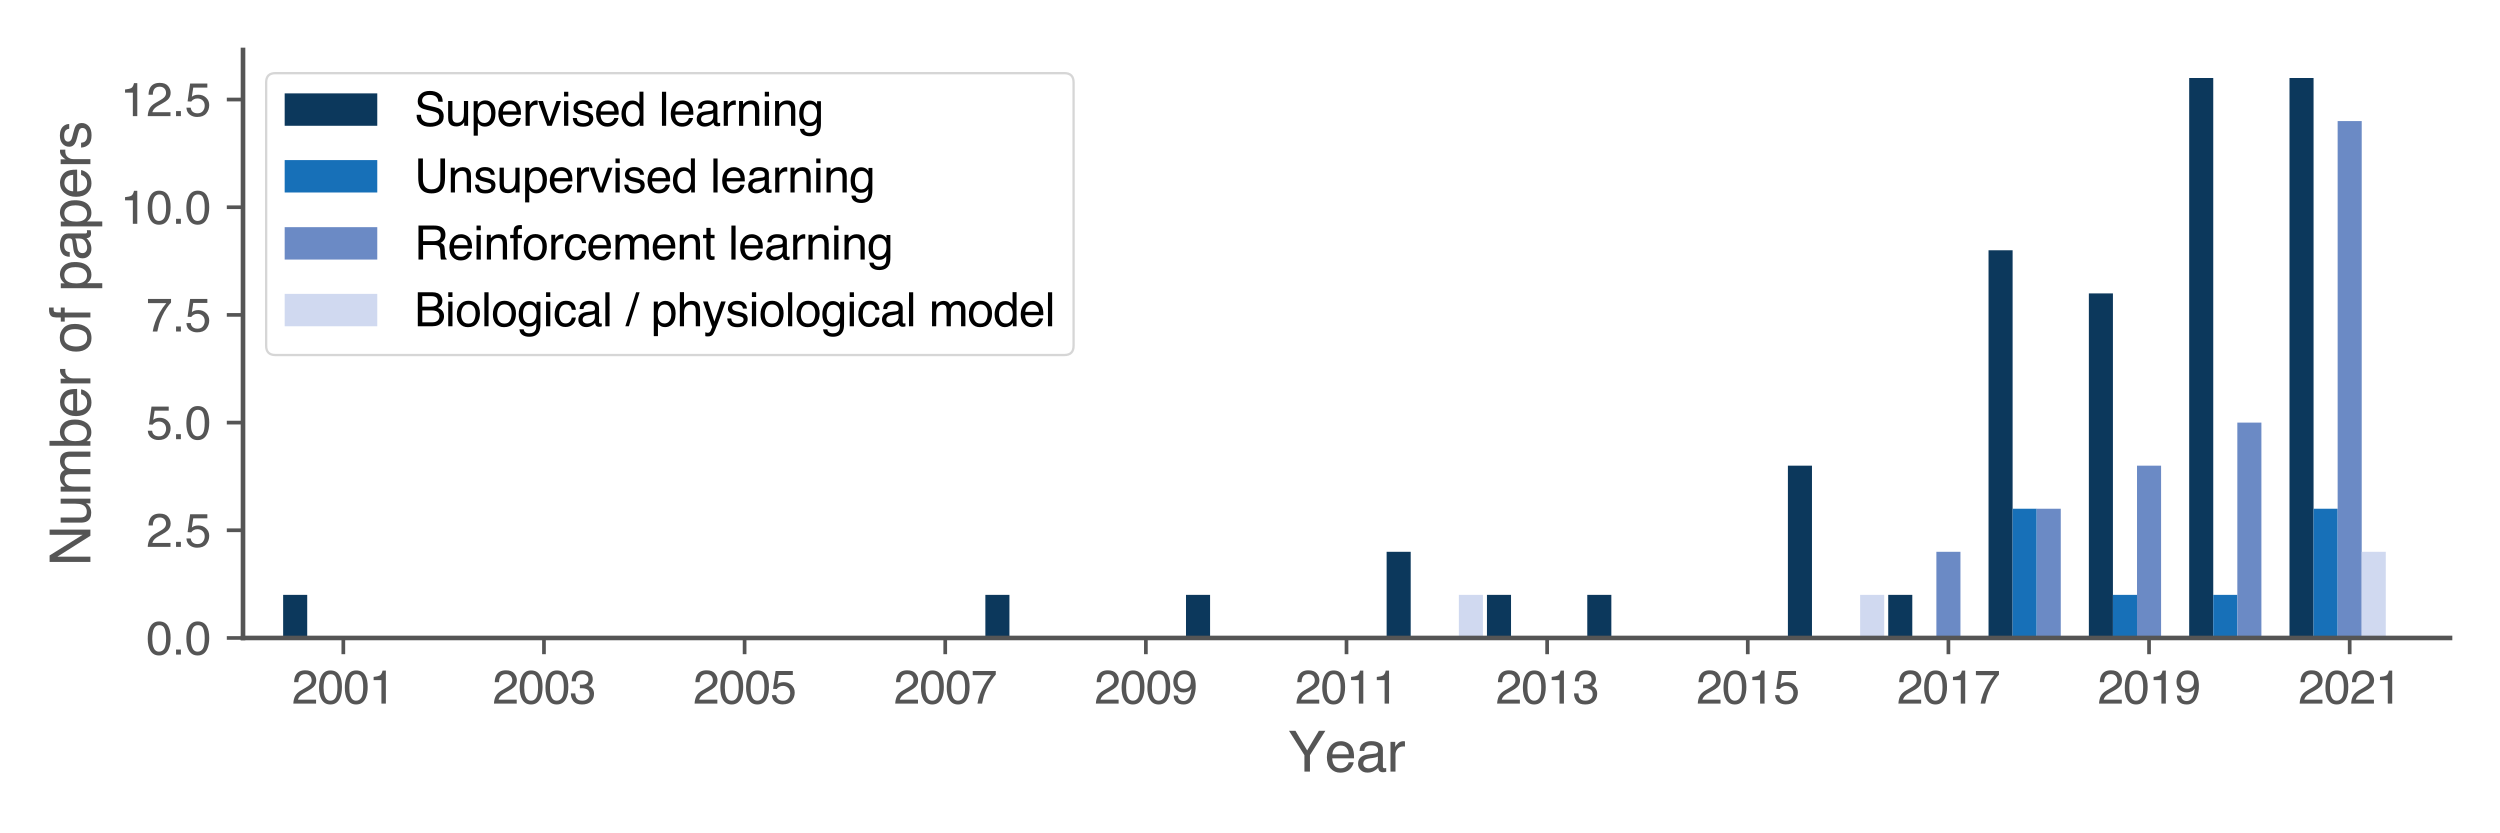 <?xml version="1.0" encoding="utf-8" standalone="no"?>
<!DOCTYPE svg PUBLIC "-//W3C//DTD SVG 1.1//EN"
  "http://www.w3.org/Graphics/SVG/1.1/DTD/svg11.dtd">
<svg xmlns:xlink="http://www.w3.org/1999/xlink" width="540pt" height="180pt" viewBox="0 0 540 180" xmlns="http://www.w3.org/2000/svg" version="1.1">
 <defs>
  <style type="text/css">*{stroke-linejoin: round; stroke-linecap: butt}</style>
 </defs>
 <g id="figure_1">
  <g id="patch_1">
   <path d="M 0 180 
L 540 180 
L 540 0 
L 0 0 
z
" style="fill: #ffffff"/>
  </g>
  <g id="axes_1">
   <g id="patch_2">
    <path d="M 52.49 137.8 
L 529.2 137.8 
L 529.2 10.8 
L 52.49 10.8 
z
" style="fill: #ffffff"/>
   </g>
   <g id="matplotlib.axis_1">
    <g id="xtick_1">
     <g id="line2d_1">
      <path d="M 74.159 137.8 
L 74.159 10.8 
" clip-path="url(#p02b9a0c655)" style="fill: none; stroke: #ffffff; stroke-width: 0.8; stroke-linecap: square"/>
     </g>
     <g id="line2d_2">
      <defs>
       <path id="m6e15d4fb25" d="M 0 0 
L 0 3.5 
" style="stroke: #555555; stroke-width: 0.8"/>
      </defs>
      <g>
       <use xlink:href="#m6e15d4fb25" x="74.159" y="137.8" style="fill: #555555; stroke: #555555; stroke-width: 0.8"/>
      </g>
     </g>
     <g id="text_1">
      <!-- 2001 -->
      <g style="fill: #555555" transform="translate(63.037 151.973)scale(0.1 -0.1)">
       <defs>
        <path id="Helvetica-32" d="M 200 0 
Q 231 578 439 1006 
Q 647 1434 1250 1784 
L 1850 2131 
Q 2253 2366 2416 2531 
Q 2672 2791 2672 3125 
Q 2672 3516 2437 3745 
Q 2203 3975 1813 3975 
Q 1234 3975 1013 3538 
Q 894 3303 881 2888 
L 309 2888 
Q 319 3472 525 3841 
Q 891 4491 1816 4491 
Q 2584 4491 2939 4075 
Q 3294 3659 3294 3150 
Q 3294 2613 2916 2231 
Q 2697 2009 2131 1694 
L 1703 1456 
Q 1397 1288 1222 1134 
Q 909 863 828 531 
L 3272 531 
L 3272 0 
L 200 0 
z
" transform="scale(0.016)"/>
        <path id="Helvetica-30" d="M 1731 4475 
Q 2600 4475 2988 3759 
Q 3288 3206 3288 2244 
Q 3288 1331 3016 734 
Q 2622 -122 1728 -122 
Q 922 -122 528 578 
Q 200 1163 200 2147 
Q 200 2909 397 3456 
Q 766 4475 1731 4475 
z
M 1725 391 
Q 2163 391 2422 778 
Q 2681 1166 2681 2222 
Q 2681 2984 2493 3476 
Q 2306 3969 1766 3969 
Q 1269 3969 1039 3501 
Q 809 3034 809 2125 
Q 809 1441 956 1025 
Q 1181 391 1725 391 
z
" transform="scale(0.016)"/>
        <path id="Helvetica-31" d="M 613 3169 
L 613 3600 
Q 1222 3659 1462 3798 
Q 1703 3938 1822 4456 
L 2266 4456 
L 2266 0 
L 1666 0 
L 1666 3169 
L 613 3169 
z
" transform="scale(0.016)"/>
       </defs>
       <use xlink:href="#Helvetica-32"/>
       <use xlink:href="#Helvetica-30" x="55.615"/>
       <use xlink:href="#Helvetica-30" x="111.23"/>
       <use xlink:href="#Helvetica-31" x="166.846"/>
      </g>
     </g>
    </g>
    <g id="xtick_2">
     <g id="line2d_3">
      <path d="M 117.496 137.8 
L 117.496 10.8 
" clip-path="url(#p02b9a0c655)" style="fill: none; stroke: #ffffff; stroke-width: 0.8; stroke-linecap: square"/>
     </g>
     <g id="line2d_4">
      <g>
       <use xlink:href="#m6e15d4fb25" x="117.496" y="137.8" style="fill: #555555; stroke: #555555; stroke-width: 0.8"/>
      </g>
     </g>
     <g id="text_2">
      <!-- 2003 -->
      <g style="fill: #555555" transform="translate(106.374 151.973)scale(0.1 -0.1)">
       <defs>
        <path id="Helvetica-33" d="M 1663 -122 
Q 869 -122 511 314 
Q 153 750 153 1375 
L 741 1375 
Q 778 941 903 744 
Q 1122 391 1694 391 
Q 2138 391 2406 628 
Q 2675 866 2675 1241 
Q 2675 1703 2392 1887 
Q 2109 2072 1606 2072 
Q 1550 2072 1492 2070 
Q 1434 2069 1375 2066 
L 1375 2563 
Q 1463 2553 1522 2550 
Q 1581 2547 1650 2547 
Q 1966 2547 2169 2647 
Q 2525 2822 2525 3272 
Q 2525 3606 2287 3787 
Q 2050 3969 1734 3969 
Q 1172 3969 956 3594 
Q 838 3388 822 3006 
L 266 3006 
Q 266 3506 466 3856 
Q 809 4481 1675 4481 
Q 2359 4481 2734 4176 
Q 3109 3872 3109 3294 
Q 3109 2881 2888 2625 
Q 2750 2466 2531 2375 
Q 2884 2278 3082 2001 
Q 3281 1725 3281 1325 
Q 3281 684 2859 281 
Q 2438 -122 1663 -122 
z
" transform="scale(0.016)"/>
       </defs>
       <use xlink:href="#Helvetica-32"/>
       <use xlink:href="#Helvetica-30" x="55.615"/>
       <use xlink:href="#Helvetica-30" x="111.23"/>
       <use xlink:href="#Helvetica-33" x="166.846"/>
      </g>
     </g>
    </g>
    <g id="xtick_3">
     <g id="line2d_5">
      <path d="M 160.833 137.8 
L 160.833 10.8 
" clip-path="url(#p02b9a0c655)" style="fill: none; stroke: #ffffff; stroke-width: 0.8; stroke-linecap: square"/>
     </g>
     <g id="line2d_6">
      <g>
       <use xlink:href="#m6e15d4fb25" x="160.833" y="137.8" style="fill: #555555; stroke: #555555; stroke-width: 0.8"/>
      </g>
     </g>
     <g id="text_3">
      <!-- 2005 -->
      <g style="fill: #555555" transform="translate(149.711 151.973)scale(0.1 -0.1)">
       <defs>
        <path id="Helvetica-35" d="M 791 1141 
Q 847 659 1238 475 
Q 1438 381 1700 381 
Q 2200 381 2440 700 
Q 2681 1019 2681 1406 
Q 2681 1875 2395 2131 
Q 2109 2388 1709 2388 
Q 1419 2388 1211 2275 
Q 1003 2163 856 1963 
L 369 1991 
L 709 4400 
L 3034 4400 
L 3034 3856 
L 1131 3856 
L 941 2613 
Q 1097 2731 1238 2791 
Q 1488 2894 1816 2894 
Q 2431 2894 2859 2497 
Q 3288 2100 3288 1491 
Q 3288 856 2895 371 
Q 2503 -113 1644 -113 
Q 1097 -113 676 195 
Q 256 503 206 1141 
L 791 1141 
z
" transform="scale(0.016)"/>
       </defs>
       <use xlink:href="#Helvetica-32"/>
       <use xlink:href="#Helvetica-30" x="55.615"/>
       <use xlink:href="#Helvetica-30" x="111.23"/>
       <use xlink:href="#Helvetica-35" x="166.846"/>
      </g>
     </g>
    </g>
    <g id="xtick_4">
     <g id="line2d_7">
      <path d="M 204.17 137.8 
L 204.17 10.8 
" clip-path="url(#p02b9a0c655)" style="fill: none; stroke: #ffffff; stroke-width: 0.8; stroke-linecap: square"/>
     </g>
     <g id="line2d_8">
      <g>
       <use xlink:href="#m6e15d4fb25" x="204.17" y="137.8" style="fill: #555555; stroke: #555555; stroke-width: 0.8"/>
      </g>
     </g>
     <g id="text_4">
      <!-- 2007 -->
      <g style="fill: #555555" transform="translate(193.049 151.973)scale(0.1 -0.1)">
       <defs>
        <path id="Helvetica-37" d="M 3347 4400 
L 3347 3909 
Q 3131 3700 2773 3181 
Q 2416 2663 2141 2063 
Q 1869 1478 1728 997 
Q 1638 688 1494 0 
L 872 0 
Q 1084 1281 1809 2550 
Q 2238 3294 2709 3834 
L 234 3834 
L 234 4400 
L 3347 4400 
z
" transform="scale(0.016)"/>
       </defs>
       <use xlink:href="#Helvetica-32"/>
       <use xlink:href="#Helvetica-30" x="55.615"/>
       <use xlink:href="#Helvetica-30" x="111.23"/>
       <use xlink:href="#Helvetica-37" x="166.846"/>
      </g>
     </g>
    </g>
    <g id="xtick_5">
     <g id="line2d_9">
      <path d="M 247.508 137.8 
L 247.508 10.8 
" clip-path="url(#p02b9a0c655)" style="fill: none; stroke: #ffffff; stroke-width: 0.8; stroke-linecap: square"/>
     </g>
     <g id="line2d_10">
      <g>
       <use xlink:href="#m6e15d4fb25" x="247.508" y="137.8" style="fill: #555555; stroke: #555555; stroke-width: 0.8"/>
      </g>
     </g>
     <g id="text_5">
      <!-- 2009 -->
      <g style="fill: #555555" transform="translate(236.386 151.973)scale(0.1 -0.1)">
       <defs>
        <path id="Helvetica-39" d="M 850 1081 
Q 875 616 1209 438 
Q 1381 344 1597 344 
Q 2000 344 2284 680 
Q 2569 1016 2688 2044 
Q 2500 1747 2223 1626 
Q 1947 1506 1628 1506 
Q 981 1506 604 1909 
Q 228 2313 228 2947 
Q 228 3556 600 4018 
Q 972 4481 1697 4481 
Q 2675 4481 3047 3600 
Q 3253 3116 3253 2388 
Q 3253 1566 3006 931 
Q 2597 -125 1619 -125 
Q 963 -125 622 219 
Q 281 563 281 1081 
L 850 1081 
z
M 1703 2000 
Q 2038 2000 2314 2220 
Q 2591 2441 2591 2991 
Q 2591 3484 2342 3726 
Q 2094 3969 1709 3969 
Q 1297 3969 1055 3692 
Q 813 3416 813 2953 
Q 813 2516 1025 2258 
Q 1238 2000 1703 2000 
z
" transform="scale(0.016)"/>
       </defs>
       <use xlink:href="#Helvetica-32"/>
       <use xlink:href="#Helvetica-30" x="55.615"/>
       <use xlink:href="#Helvetica-30" x="111.23"/>
       <use xlink:href="#Helvetica-39" x="166.846"/>
      </g>
     </g>
    </g>
    <g id="xtick_6">
     <g id="line2d_11">
      <path d="M 290.845 137.8 
L 290.845 10.8 
" clip-path="url(#p02b9a0c655)" style="fill: none; stroke: #ffffff; stroke-width: 0.8; stroke-linecap: square"/>
     </g>
     <g id="line2d_12">
      <g>
       <use xlink:href="#m6e15d4fb25" x="290.845" y="137.8" style="fill: #555555; stroke: #555555; stroke-width: 0.8"/>
      </g>
     </g>
     <g id="text_6">
      <!-- 2011 -->
      <g style="fill: #555555" transform="translate(279.723 151.973)scale(0.1 -0.1)">
       <use xlink:href="#Helvetica-32"/>
       <use xlink:href="#Helvetica-30" x="55.615"/>
       <use xlink:href="#Helvetica-31" x="111.23"/>
       <use xlink:href="#Helvetica-31" x="166.846"/>
      </g>
     </g>
    </g>
    <g id="xtick_7">
     <g id="line2d_13">
      <path d="M 334.182 137.8 
L 334.182 10.8 
" clip-path="url(#p02b9a0c655)" style="fill: none; stroke: #ffffff; stroke-width: 0.8; stroke-linecap: square"/>
     </g>
     <g id="line2d_14">
      <g>
       <use xlink:href="#m6e15d4fb25" x="334.182" y="137.8" style="fill: #555555; stroke: #555555; stroke-width: 0.8"/>
      </g>
     </g>
     <g id="text_7">
      <!-- 2013 -->
      <g style="fill: #555555" transform="translate(323.06 151.973)scale(0.1 -0.1)">
       <use xlink:href="#Helvetica-32"/>
       <use xlink:href="#Helvetica-30" x="55.615"/>
       <use xlink:href="#Helvetica-31" x="111.23"/>
       <use xlink:href="#Helvetica-33" x="166.846"/>
      </g>
     </g>
    </g>
    <g id="xtick_8">
     <g id="line2d_15">
      <path d="M 377.52 137.8 
L 377.52 10.8 
" clip-path="url(#p02b9a0c655)" style="fill: none; stroke: #ffffff; stroke-width: 0.8; stroke-linecap: square"/>
     </g>
     <g id="line2d_16">
      <g>
       <use xlink:href="#m6e15d4fb25" x="377.52" y="137.8" style="fill: #555555; stroke: #555555; stroke-width: 0.8"/>
      </g>
     </g>
     <g id="text_8">
      <!-- 2015 -->
      <g style="fill: #555555" transform="translate(366.398 151.973)scale(0.1 -0.1)">
       <use xlink:href="#Helvetica-32"/>
       <use xlink:href="#Helvetica-30" x="55.615"/>
       <use xlink:href="#Helvetica-31" x="111.23"/>
       <use xlink:href="#Helvetica-35" x="166.846"/>
      </g>
     </g>
    </g>
    <g id="xtick_9">
     <g id="line2d_17">
      <path d="M 420.857 137.8 
L 420.857 10.8 
" clip-path="url(#p02b9a0c655)" style="fill: none; stroke: #ffffff; stroke-width: 0.8; stroke-linecap: square"/>
     </g>
     <g id="line2d_18">
      <g>
       <use xlink:href="#m6e15d4fb25" x="420.857" y="137.8" style="fill: #555555; stroke: #555555; stroke-width: 0.8"/>
      </g>
     </g>
     <g id="text_9">
      <!-- 2017 -->
      <g style="fill: #555555" transform="translate(409.735 151.973)scale(0.1 -0.1)">
       <use xlink:href="#Helvetica-32"/>
       <use xlink:href="#Helvetica-30" x="55.615"/>
       <use xlink:href="#Helvetica-31" x="111.23"/>
       <use xlink:href="#Helvetica-37" x="166.846"/>
      </g>
     </g>
    </g>
    <g id="xtick_10">
     <g id="line2d_19">
      <path d="M 464.194 137.8 
L 464.194 10.8 
" clip-path="url(#p02b9a0c655)" style="fill: none; stroke: #ffffff; stroke-width: 0.8; stroke-linecap: square"/>
     </g>
     <g id="line2d_20">
      <g>
       <use xlink:href="#m6e15d4fb25" x="464.194" y="137.8" style="fill: #555555; stroke: #555555; stroke-width: 0.8"/>
      </g>
     </g>
     <g id="text_10">
      <!-- 2019 -->
      <g style="fill: #555555" transform="translate(453.072 151.973)scale(0.1 -0.1)">
       <use xlink:href="#Helvetica-32"/>
       <use xlink:href="#Helvetica-30" x="55.615"/>
       <use xlink:href="#Helvetica-31" x="111.23"/>
       <use xlink:href="#Helvetica-39" x="166.846"/>
      </g>
     </g>
    </g>
    <g id="xtick_11">
     <g id="line2d_21">
      <path d="M 507.531 137.8 
L 507.531 10.8 
" clip-path="url(#p02b9a0c655)" style="fill: none; stroke: #ffffff; stroke-width: 0.8; stroke-linecap: square"/>
     </g>
     <g id="line2d_22">
      <g>
       <use xlink:href="#m6e15d4fb25" x="507.531" y="137.8" style="fill: #555555; stroke: #555555; stroke-width: 0.8"/>
      </g>
     </g>
     <g id="text_11">
      <!-- 2021 -->
      <g style="fill: #555555" transform="translate(496.409 151.973)scale(0.1 -0.1)">
       <use xlink:href="#Helvetica-32"/>
       <use xlink:href="#Helvetica-30" x="55.615"/>
       <use xlink:href="#Helvetica-32" x="111.23"/>
       <use xlink:href="#Helvetica-31" x="166.846"/>
      </g>
     </g>
    </g>
    <g id="text_12">
     <!-- Year -->
     <g style="fill: #555555" transform="translate(278.172 166.666)scale(0.12 -0.12)">
      <defs>
       <path id="Helvetica-59" d="M 131 4591 
L 856 4591 
L 2175 2384 
L 3494 4591 
L 4222 4591 
L 2488 1850 
L 2488 0 
L 1866 0 
L 1866 1850 
L 131 4591 
z
M 2184 4591 
L 2184 4591 
z
" transform="scale(0.016)"/>
       <path id="Helvetica-65" d="M 1806 3422 
Q 2163 3422 2497 3255 
Q 2831 3088 3006 2822 
Q 3175 2569 3231 2231 
Q 3281 2000 3281 1494 
L 828 1494 
Q 844 984 1069 676 
Q 1294 369 1766 369 
Q 2206 369 2469 659 
Q 2619 828 2681 1050 
L 3234 1050 
Q 3213 866 3089 639 
Q 2966 413 2813 269 
Q 2556 19 2178 -69 
Q 1975 -119 1719 -119 
Q 1094 -119 659 336 
Q 225 791 225 1609 
Q 225 2416 662 2919 
Q 1100 3422 1806 3422 
z
M 2703 1941 
Q 2669 2306 2544 2525 
Q 2313 2931 1772 2931 
Q 1384 2931 1121 2651 
Q 859 2372 844 1941 
L 2703 1941 
z
M 1753 3428 
L 1753 3428 
z
" transform="scale(0.016)"/>
       <path id="Helvetica-61" d="M 844 891 
Q 844 647 1022 506 
Q 1200 366 1444 366 
Q 1741 366 2019 503 
Q 2488 731 2488 1250 
L 2488 1703 
Q 2384 1638 2221 1594 
Q 2059 1550 1903 1531 
L 1563 1488 
Q 1256 1447 1103 1359 
Q 844 1213 844 891 
z
M 2206 2028 
Q 2400 2053 2466 2191 
Q 2503 2266 2503 2406 
Q 2503 2694 2298 2823 
Q 2094 2953 1713 2953 
Q 1272 2953 1088 2716 
Q 984 2584 953 2325 
L 428 2325 
Q 444 2944 830 3186 
Q 1216 3428 1725 3428 
Q 2316 3428 2684 3203 
Q 3050 2978 3050 2503 
L 3050 575 
Q 3050 488 3086 434 
Q 3122 381 3238 381 
Q 3275 381 3322 386 
Q 3369 391 3422 400 
L 3422 -16 
Q 3291 -53 3222 -62 
Q 3153 -72 3034 -72 
Q 2744 -72 2613 134 
Q 2544 244 2516 444 
Q 2344 219 2022 53 
Q 1700 -113 1313 -113 
Q 847 -113 551 170 
Q 256 453 256 878 
Q 256 1344 547 1600 
Q 838 1856 1309 1916 
L 2206 2028 
z
M 1741 3428 
L 1741 3428 
z
" transform="scale(0.016)"/>
       <path id="Helvetica-72" d="M 428 3347 
L 963 3347 
L 963 2769 
Q 1028 2938 1284 3180 
Q 1541 3422 1875 3422 
Q 1891 3422 1928 3419 
Q 1966 3416 2056 3406 
L 2056 2813 
Q 2006 2822 1964 2825 
Q 1922 2828 1872 2828 
Q 1447 2828 1219 2554 
Q 991 2281 991 1925 
L 991 0 
L 428 0 
L 428 3347 
z
" transform="scale(0.016)"/>
      </defs>
      <use xlink:href="#Helvetica-59"/>
      <use xlink:href="#Helvetica-65" x="66.699"/>
      <use xlink:href="#Helvetica-61" x="122.314"/>
      <use xlink:href="#Helvetica-72" x="177.93"/>
     </g>
    </g>
   </g>
   <g id="matplotlib.axis_2">
    <g id="ytick_1">
     <g id="line2d_23">
      <path d="M 52.49 137.8 
L 529.2 137.8 
" clip-path="url(#p02b9a0c655)" style="fill: none; stroke: #ffffff; stroke-width: 0.8; stroke-linecap: square"/>
     </g>
     <g id="line2d_24">
      <defs>
       <path id="mb2c91bf3df" d="M 0 0 
L -3.5 0 
" style="stroke: #555555; stroke-width: 0.8"/>
      </defs>
      <g>
       <use xlink:href="#mb2c91bf3df" x="52.49" y="137.8" style="fill: #555555; stroke: #555555; stroke-width: 0.8"/>
      </g>
     </g>
     <g id="text_13">
      <!-- 0.0 -->
      <g style="fill: #555555" transform="translate(31.59 141.387)scale(0.1 -0.1)">
       <defs>
        <path id="Helvetica-2e" d="M 547 681 
L 1200 681 
L 1200 0 
L 547 0 
L 547 681 
z
" transform="scale(0.016)"/>
       </defs>
       <use xlink:href="#Helvetica-30"/>
       <use xlink:href="#Helvetica-2e" x="55.615"/>
       <use xlink:href="#Helvetica-30" x="83.398"/>
      </g>
     </g>
    </g>
    <g id="ytick_2">
     <g id="line2d_25">
      <path d="M 52.49 114.54 
L 529.2 114.54 
" clip-path="url(#p02b9a0c655)" style="fill: none; stroke: #ffffff; stroke-width: 0.8; stroke-linecap: square"/>
     </g>
     <g id="line2d_26">
      <g>
       <use xlink:href="#mb2c91bf3df" x="52.49" y="114.54" style="fill: #555555; stroke: #555555; stroke-width: 0.8"/>
      </g>
     </g>
     <g id="text_14">
      <!-- 2.5 -->
      <g style="fill: #555555" transform="translate(31.59 118.127)scale(0.1 -0.1)">
       <use xlink:href="#Helvetica-32"/>
       <use xlink:href="#Helvetica-2e" x="55.615"/>
       <use xlink:href="#Helvetica-35" x="83.398"/>
      </g>
     </g>
    </g>
    <g id="ytick_3">
     <g id="line2d_27">
      <path d="M 52.49 91.28 
L 529.2 91.28 
" clip-path="url(#p02b9a0c655)" style="fill: none; stroke: #ffffff; stroke-width: 0.8; stroke-linecap: square"/>
     </g>
     <g id="line2d_28">
      <g>
       <use xlink:href="#mb2c91bf3df" x="52.49" y="91.28" style="fill: #555555; stroke: #555555; stroke-width: 0.8"/>
      </g>
     </g>
     <g id="text_15">
      <!-- 5.0 -->
      <g style="fill: #555555" transform="translate(31.59 94.867)scale(0.1 -0.1)">
       <use xlink:href="#Helvetica-35"/>
       <use xlink:href="#Helvetica-2e" x="55.615"/>
       <use xlink:href="#Helvetica-30" x="83.398"/>
      </g>
     </g>
    </g>
    <g id="ytick_4">
     <g id="line2d_29">
      <path d="M 52.49 68.02 
L 529.2 68.02 
" clip-path="url(#p02b9a0c655)" style="fill: none; stroke: #ffffff; stroke-width: 0.8; stroke-linecap: square"/>
     </g>
     <g id="line2d_30">
      <g>
       <use xlink:href="#mb2c91bf3df" x="52.49" y="68.02" style="fill: #555555; stroke: #555555; stroke-width: 0.8"/>
      </g>
     </g>
     <g id="text_16">
      <!-- 7.5 -->
      <g style="fill: #555555" transform="translate(31.59 71.606)scale(0.1 -0.1)">
       <use xlink:href="#Helvetica-37"/>
       <use xlink:href="#Helvetica-2e" x="55.615"/>
       <use xlink:href="#Helvetica-35" x="83.398"/>
      </g>
     </g>
    </g>
    <g id="ytick_5">
     <g id="line2d_31">
      <path d="M 52.49 44.76 
L 529.2 44.76 
" clip-path="url(#p02b9a0c655)" style="fill: none; stroke: #ffffff; stroke-width: 0.8; stroke-linecap: square"/>
     </g>
     <g id="line2d_32">
      <g>
       <use xlink:href="#mb2c91bf3df" x="52.49" y="44.76" style="fill: #555555; stroke: #555555; stroke-width: 0.8"/>
      </g>
     </g>
     <g id="text_17">
      <!-- 10.0 -->
      <g style="fill: #555555" transform="translate(26.029 48.346)scale(0.1 -0.1)">
       <use xlink:href="#Helvetica-31"/>
       <use xlink:href="#Helvetica-30" x="55.615"/>
       <use xlink:href="#Helvetica-2e" x="111.23"/>
       <use xlink:href="#Helvetica-30" x="139.014"/>
      </g>
     </g>
    </g>
    <g id="ytick_6">
     <g id="line2d_33">
      <path d="M 52.49 21.5 
L 529.2 21.5 
" clip-path="url(#p02b9a0c655)" style="fill: none; stroke: #ffffff; stroke-width: 0.8; stroke-linecap: square"/>
     </g>
     <g id="line2d_34">
      <g>
       <use xlink:href="#mb2c91bf3df" x="52.49" y="21.5" style="fill: #555555; stroke: #555555; stroke-width: 0.8"/>
      </g>
     </g>
     <g id="text_18">
      <!-- 12.5 -->
      <g style="fill: #555555" transform="translate(26.029 25.086)scale(0.1 -0.1)">
       <use xlink:href="#Helvetica-31"/>
       <use xlink:href="#Helvetica-32" x="55.615"/>
       <use xlink:href="#Helvetica-2e" x="111.23"/>
       <use xlink:href="#Helvetica-35" x="139.014"/>
      </g>
     </g>
    </g>
    <g id="text_19">
     <!-- Number of papers -->
     <g style="fill: #555555" transform="translate(19.528 122.32)rotate(-90)scale(0.12 -0.12)">
      <defs>
       <path id="Helvetica-4e" d="M 488 4591 
L 1222 4591 
L 3541 872 
L 3541 4591 
L 4131 4591 
L 4131 0 
L 3434 0 
L 1081 3716 
L 1081 0 
L 488 0 
L 488 4591 
z
M 2269 4591 
L 2269 4591 
z
" transform="scale(0.016)"/>
       <path id="Helvetica-75" d="M 975 3347 
L 975 1125 
Q 975 869 1056 706 
Q 1206 406 1616 406 
Q 2203 406 2416 931 
Q 2531 1213 2531 1703 
L 2531 3347 
L 3094 3347 
L 3094 0 
L 2563 0 
L 2569 494 
Q 2459 303 2297 172 
Q 1975 -91 1516 -91 
Q 800 -91 541 388 
Q 400 644 400 1072 
L 400 3347 
L 975 3347 
z
M 1747 3428 
L 1747 3428 
z
" transform="scale(0.016)"/>
       <path id="Helvetica-6d" d="M 413 3347 
L 969 3347 
L 969 2872 
Q 1169 3119 1331 3231 
Q 1609 3422 1963 3422 
Q 2363 3422 2606 3225 
Q 2744 3113 2856 2894 
Q 3044 3163 3297 3292 
Q 3550 3422 3866 3422 
Q 4541 3422 4784 2934 
Q 4916 2672 4916 2228 
L 4916 0 
L 4331 0 
L 4331 2325 
Q 4331 2659 4164 2784 
Q 3997 2909 3756 2909 
Q 3425 2909 3186 2687 
Q 2947 2466 2947 1947 
L 2947 0 
L 2375 0 
L 2375 2184 
Q 2375 2525 2294 2681 
Q 2166 2916 1816 2916 
Q 1497 2916 1236 2669 
Q 975 2422 975 1775 
L 975 0 
L 413 0 
L 413 3347 
z
" transform="scale(0.016)"/>
       <path id="Helvetica-62" d="M 369 4606 
L 916 4606 
L 916 2941 
Q 1100 3181 1356 3307 
Q 1613 3434 1913 3434 
Q 2538 3434 2927 3004 
Q 3316 2575 3316 1738 
Q 3316 944 2931 419 
Q 2547 -106 1866 -106 
Q 1484 -106 1222 78 
Q 1066 188 888 428 
L 888 0 
L 369 0 
L 369 4606 
z
M 1831 391 
Q 2288 391 2514 753 
Q 2741 1116 2741 1709 
Q 2741 2238 2514 2584 
Q 2288 2931 1847 2931 
Q 1463 2931 1173 2647 
Q 884 2363 884 1709 
Q 884 1238 1003 944 
Q 1225 391 1831 391 
z
" transform="scale(0.016)"/>
       <path id="Helvetica-20" transform="scale(0.016)"/>
       <path id="Helvetica-6f" d="M 1741 363 
Q 2300 363 2508 786 
Q 2716 1209 2716 1728 
Q 2716 2197 2566 2491 
Q 2328 2953 1747 2953 
Q 1231 2953 997 2559 
Q 763 2166 763 1609 
Q 763 1075 997 719 
Q 1231 363 1741 363 
z
M 1763 3444 
Q 2409 3444 2856 3012 
Q 3303 2581 3303 1744 
Q 3303 934 2909 406 
Q 2516 -122 1688 -122 
Q 997 -122 590 345 
Q 184 813 184 1600 
Q 184 2444 612 2944 
Q 1041 3444 1763 3444 
z
M 1744 3428 
L 1744 3428 
z
" transform="scale(0.016)"/>
       <path id="Helvetica-66" d="M 553 3856 
Q 566 4206 675 4369 
Q 872 4656 1434 4656 
Q 1488 4656 1544 4653 
Q 1600 4650 1672 4644 
L 1672 4131 
Q 1584 4138 1545 4139 
Q 1506 4141 1472 4141 
Q 1216 4141 1166 4008 
Q 1116 3875 1116 3331 
L 1672 3331 
L 1672 2888 
L 1109 2888 
L 1109 0 
L 553 0 
L 553 2888 
L 88 2888 
L 88 3331 
L 553 3331 
L 553 3856 
z
" transform="scale(0.016)"/>
       <path id="Helvetica-70" d="M 1825 378 
Q 2219 378 2480 708 
Q 2741 1038 2741 1694 
Q 2741 2094 2625 2381 
Q 2406 2934 1825 2934 
Q 1241 2934 1025 2350 
Q 909 2038 909 1556 
Q 909 1169 1025 897 
Q 1244 378 1825 378 
z
M 369 3331 
L 916 3331 
L 916 2888 
Q 1084 3116 1284 3241 
Q 1569 3428 1953 3428 
Q 2522 3428 2919 2992 
Q 3316 2556 3316 1747 
Q 3316 653 2744 184 
Q 2381 -113 1900 -113 
Q 1522 -113 1266 53 
Q 1116 147 931 375 
L 931 -1334 
L 369 -1334 
L 369 3331 
z
" transform="scale(0.016)"/>
       <path id="Helvetica-73" d="M 747 1050 
Q 772 769 888 619 
Q 1100 347 1625 347 
Q 1938 347 2175 483 
Q 2413 619 2413 903 
Q 2413 1119 2222 1231 
Q 2100 1300 1741 1391 
L 1294 1503 
Q 866 1609 663 1741 
Q 300 1969 300 2372 
Q 300 2847 642 3140 
Q 984 3434 1563 3434 
Q 2319 3434 2653 2991 
Q 2863 2709 2856 2384 
L 2325 2384 
Q 2309 2575 2191 2731 
Q 1997 2953 1519 2953 
Q 1200 2953 1036 2831 
Q 872 2709 872 2509 
Q 872 2291 1088 2159 
Q 1213 2081 1456 2022 
L 1828 1931 
Q 2434 1784 2641 1647 
Q 2969 1431 2969 969 
Q 2969 522 2630 197 
Q 2291 -128 1597 -128 
Q 850 -128 539 211 
Q 228 550 206 1050 
L 747 1050 
z
M 1578 3428 
L 1578 3428 
z
" transform="scale(0.016)"/>
      </defs>
      <use xlink:href="#Helvetica-4e"/>
      <use xlink:href="#Helvetica-75" x="72.217"/>
      <use xlink:href="#Helvetica-6d" x="127.832"/>
      <use xlink:href="#Helvetica-62" x="211.133"/>
      <use xlink:href="#Helvetica-65" x="266.748"/>
      <use xlink:href="#Helvetica-72" x="322.363"/>
      <use xlink:href="#Helvetica-20" x="355.664"/>
      <use xlink:href="#Helvetica-6f" x="383.447"/>
      <use xlink:href="#Helvetica-66" x="439.062"/>
      <use xlink:href="#Helvetica-20" x="466.846"/>
      <use xlink:href="#Helvetica-70" x="494.629"/>
      <use xlink:href="#Helvetica-61" x="550.244"/>
      <use xlink:href="#Helvetica-70" x="605.859"/>
      <use xlink:href="#Helvetica-65" x="661.475"/>
      <use xlink:href="#Helvetica-72" x="717.09"/>
      <use xlink:href="#Helvetica-73" x="750.391"/>
     </g>
    </g>
   </g>
   <g id="patch_3">
    <path d="M 61.157 137.8 
L 66.358 137.8 
L 66.358 128.496 
L 61.157 128.496 
z
" clip-path="url(#p02b9a0c655)" style="fill: #0c385c"/>
   </g>
   <g id="patch_4">
    <path d="M 212.838 137.8 
L 218.038 137.8 
L 218.038 128.496 
L 212.838 128.496 
z
" clip-path="url(#p02b9a0c655)" style="fill: #0c385c"/>
   </g>
   <g id="patch_5">
    <path d="M 256.175 137.8 
L 261.376 137.8 
L 261.376 128.496 
L 256.175 128.496 
z
" clip-path="url(#p02b9a0c655)" style="fill: #0c385c"/>
   </g>
   <g id="patch_6">
    <path d="M 299.512 137.8 
L 304.713 137.8 
L 304.713 119.192 
L 299.512 119.192 
z
" clip-path="url(#p02b9a0c655)" style="fill: #0c385c"/>
   </g>
   <g id="patch_7">
    <path d="M 321.181 137.8 
L 326.382 137.8 
L 326.382 128.496 
L 321.181 128.496 
z
" clip-path="url(#p02b9a0c655)" style="fill: #0c385c"/>
   </g>
   <g id="patch_8">
    <path d="M 342.85 137.8 
L 348.05 137.8 
L 348.05 128.496 
L 342.85 128.496 
z
" clip-path="url(#p02b9a0c655)" style="fill: #0c385c"/>
   </g>
   <g id="patch_9">
    <path d="M 386.187 137.8 
L 391.387 137.8 
L 391.387 100.584 
L 386.187 100.584 
z
" clip-path="url(#p02b9a0c655)" style="fill: #0c385c"/>
   </g>
   <g id="patch_10">
    <path d="M 407.856 137.8 
L 413.056 137.8 
L 413.056 128.496 
L 407.856 128.496 
z
" clip-path="url(#p02b9a0c655)" style="fill: #0c385c"/>
   </g>
   <g id="patch_11">
    <path d="M 429.524 137.8 
L 434.725 137.8 
L 434.725 54.064 
L 429.524 54.064 
z
" clip-path="url(#p02b9a0c655)" style="fill: #0c385c"/>
   </g>
   <g id="patch_12">
    <path d="M 451.193 137.8 
L 456.393 137.8 
L 456.393 63.368 
L 451.193 63.368 
z
" clip-path="url(#p02b9a0c655)" style="fill: #0c385c"/>
   </g>
   <g id="patch_13">
    <path d="M 472.862 137.8 
L 478.062 137.8 
L 478.062 16.848 
L 472.862 16.848 
z
" clip-path="url(#p02b9a0c655)" style="fill: #0c385c"/>
   </g>
   <g id="patch_14">
    <path d="M 494.53 137.8 
L 499.731 137.8 
L 499.731 16.848 
L 494.53 16.848 
z
" clip-path="url(#p02b9a0c655)" style="fill: #0c385c"/>
   </g>
   <g id="patch_15">
    <path d="M 66.358 137.8 
L 71.558 137.8 
L 71.558 137.8 
L 66.358 137.8 
z
" clip-path="url(#p02b9a0c655)" style="fill: #1770b8"/>
   </g>
   <g id="patch_16">
    <path d="M 218.038 137.8 
L 223.239 137.8 
L 223.239 137.8 
L 218.038 137.8 
z
" clip-path="url(#p02b9a0c655)" style="fill: #1770b8"/>
   </g>
   <g id="patch_17">
    <path d="M 261.376 137.8 
L 266.576 137.8 
L 266.576 137.8 
L 261.376 137.8 
z
" clip-path="url(#p02b9a0c655)" style="fill: #1770b8"/>
   </g>
   <g id="patch_18">
    <path d="M 304.713 137.8 
L 309.913 137.8 
L 309.913 137.8 
L 304.713 137.8 
z
" clip-path="url(#p02b9a0c655)" style="fill: #1770b8"/>
   </g>
   <g id="patch_19">
    <path d="M 326.382 137.8 
L 331.582 137.8 
L 331.582 137.8 
L 326.382 137.8 
z
" clip-path="url(#p02b9a0c655)" style="fill: #1770b8"/>
   </g>
   <g id="patch_20">
    <path d="M 348.05 137.8 
L 353.251 137.8 
L 353.251 137.8 
L 348.05 137.8 
z
" clip-path="url(#p02b9a0c655)" style="fill: #1770b8"/>
   </g>
   <g id="patch_21">
    <path d="M 391.387 137.8 
L 396.588 137.8 
L 396.588 137.8 
L 391.387 137.8 
z
" clip-path="url(#p02b9a0c655)" style="fill: #1770b8"/>
   </g>
   <g id="patch_22">
    <path d="M 413.056 137.8 
L 418.257 137.8 
L 418.257 137.8 
L 413.056 137.8 
z
" clip-path="url(#p02b9a0c655)" style="fill: #1770b8"/>
   </g>
   <g id="patch_23">
    <path d="M 434.725 137.8 
L 439.925 137.8 
L 439.925 109.888 
L 434.725 109.888 
z
" clip-path="url(#p02b9a0c655)" style="fill: #1770b8"/>
   </g>
   <g id="patch_24">
    <path d="M 456.393 137.8 
L 461.594 137.8 
L 461.594 128.496 
L 456.393 128.496 
z
" clip-path="url(#p02b9a0c655)" style="fill: #1770b8"/>
   </g>
   <g id="patch_25">
    <path d="M 478.062 137.8 
L 483.262 137.8 
L 483.262 128.496 
L 478.062 128.496 
z
" clip-path="url(#p02b9a0c655)" style="fill: #1770b8"/>
   </g>
   <g id="patch_26">
    <path d="M 499.731 137.8 
L 504.931 137.8 
L 504.931 109.888 
L 499.731 109.888 
z
" clip-path="url(#p02b9a0c655)" style="fill: #1770b8"/>
   </g>
   <g id="patch_27">
    <path d="M 71.558 137.8 
L 76.759 137.8 
L 76.759 137.8 
L 71.558 137.8 
z
" clip-path="url(#p02b9a0c655)" style="fill: #6b8ac5"/>
   </g>
   <g id="patch_28">
    <path d="M 223.239 137.8 
L 228.439 137.8 
L 228.439 137.8 
L 223.239 137.8 
z
" clip-path="url(#p02b9a0c655)" style="fill: #6b8ac5"/>
   </g>
   <g id="patch_29">
    <path d="M 266.576 137.8 
L 271.777 137.8 
L 271.777 137.8 
L 266.576 137.8 
z
" clip-path="url(#p02b9a0c655)" style="fill: #6b8ac5"/>
   </g>
   <g id="patch_30">
    <path d="M 309.913 137.8 
L 315.114 137.8 
L 315.114 137.8 
L 309.913 137.8 
z
" clip-path="url(#p02b9a0c655)" style="fill: #6b8ac5"/>
   </g>
   <g id="patch_31">
    <path d="M 331.582 137.8 
L 336.783 137.8 
L 336.783 137.8 
L 331.582 137.8 
z
" clip-path="url(#p02b9a0c655)" style="fill: #6b8ac5"/>
   </g>
   <g id="patch_32">
    <path d="M 353.251 137.8 
L 358.451 137.8 
L 358.451 137.8 
L 353.251 137.8 
z
" clip-path="url(#p02b9a0c655)" style="fill: #6b8ac5"/>
   </g>
   <g id="patch_33">
    <path d="M 396.588 137.8 
L 401.788 137.8 
L 401.788 137.8 
L 396.588 137.8 
z
" clip-path="url(#p02b9a0c655)" style="fill: #6b8ac5"/>
   </g>
   <g id="patch_34">
    <path d="M 418.257 137.8 
L 423.457 137.8 
L 423.457 119.192 
L 418.257 119.192 
z
" clip-path="url(#p02b9a0c655)" style="fill: #6b8ac5"/>
   </g>
   <g id="patch_35">
    <path d="M 439.925 137.8 
L 445.126 137.8 
L 445.126 109.888 
L 439.925 109.888 
z
" clip-path="url(#p02b9a0c655)" style="fill: #6b8ac5"/>
   </g>
   <g id="patch_36">
    <path d="M 461.594 137.8 
L 466.794 137.8 
L 466.794 100.584 
L 461.594 100.584 
z
" clip-path="url(#p02b9a0c655)" style="fill: #6b8ac5"/>
   </g>
   <g id="patch_37">
    <path d="M 483.262 137.8 
L 488.463 137.8 
L 488.463 91.28 
L 483.262 91.28 
z
" clip-path="url(#p02b9a0c655)" style="fill: #6b8ac5"/>
   </g>
   <g id="patch_38">
    <path d="M 504.931 137.8 
L 510.132 137.8 
L 510.132 26.152 
L 504.931 26.152 
z
" clip-path="url(#p02b9a0c655)" style="fill: #6b8ac5"/>
   </g>
   <g id="patch_39">
    <path d="M 76.759 137.8 
L 81.959 137.8 
L 81.959 137.8 
L 76.759 137.8 
z
" clip-path="url(#p02b9a0c655)" style="fill: #d0d9f0"/>
   </g>
   <g id="patch_40">
    <path d="M 228.439 137.8 
L 233.64 137.8 
L 233.64 137.8 
L 228.439 137.8 
z
" clip-path="url(#p02b9a0c655)" style="fill: #d0d9f0"/>
   </g>
   <g id="patch_41">
    <path d="M 271.777 137.8 
L 276.977 137.8 
L 276.977 137.8 
L 271.777 137.8 
z
" clip-path="url(#p02b9a0c655)" style="fill: #d0d9f0"/>
   </g>
   <g id="patch_42">
    <path d="M 315.114 137.8 
L 320.314 137.8 
L 320.314 128.496 
L 315.114 128.496 
z
" clip-path="url(#p02b9a0c655)" style="fill: #d0d9f0"/>
   </g>
   <g id="patch_43">
    <path d="M 336.783 137.8 
L 341.983 137.8 
L 341.983 137.8 
L 336.783 137.8 
z
" clip-path="url(#p02b9a0c655)" style="fill: #d0d9f0"/>
   </g>
   <g id="patch_44">
    <path d="M 358.451 137.8 
L 363.652 137.8 
L 363.652 137.8 
L 358.451 137.8 
z
" clip-path="url(#p02b9a0c655)" style="fill: #d0d9f0"/>
   </g>
   <g id="patch_45">
    <path d="M 401.788 137.8 
L 406.989 137.8 
L 406.989 128.496 
L 401.788 128.496 
z
" clip-path="url(#p02b9a0c655)" style="fill: #d0d9f0"/>
   </g>
   <g id="patch_46">
    <path d="M 423.457 137.8 
L 428.658 137.8 
L 428.658 137.8 
L 423.457 137.8 
z
" clip-path="url(#p02b9a0c655)" style="fill: #d0d9f0"/>
   </g>
   <g id="patch_47">
    <path d="M 445.126 137.8 
L 450.326 137.8 
L 450.326 137.8 
L 445.126 137.8 
z
" clip-path="url(#p02b9a0c655)" style="fill: #d0d9f0"/>
   </g>
   <g id="patch_48">
    <path d="M 466.794 137.8 
L 471.995 137.8 
L 471.995 137.8 
L 466.794 137.8 
z
" clip-path="url(#p02b9a0c655)" style="fill: #d0d9f0"/>
   </g>
   <g id="patch_49">
    <path d="M 488.463 137.8 
L 493.663 137.8 
L 493.663 137.8 
L 488.463 137.8 
z
" clip-path="url(#p02b9a0c655)" style="fill: #d0d9f0"/>
   </g>
   <g id="patch_50">
    <path d="M 510.132 137.8 
L 515.332 137.8 
L 515.332 119.192 
L 510.132 119.192 
z
" clip-path="url(#p02b9a0c655)" style="fill: #d0d9f0"/>
   </g>
   <g id="patch_51">
    <path d="M 52.49 137.8 
L 52.49 10.8 
" style="fill: none; stroke: #555555; stroke-linejoin: miter; stroke-linecap: square"/>
   </g>
   <g id="patch_52">
    <path d="M 52.49 137.8 
L 529.2 137.8 
" style="fill: none; stroke: #555555; stroke-linejoin: miter; stroke-linecap: square"/>
   </g>
   <g id="legend_1">
    <g id="patch_53">
     <path d="M 59.49 76.688 
L 229.892 76.688 
Q 231.892 76.688 231.892 74.688 
L 231.892 17.8 
Q 231.892 15.8 229.892 15.8 
L 59.49 15.8 
Q 57.49 15.8 57.49 17.8 
L 57.49 74.688 
Q 57.49 76.688 59.49 76.688 
z
" style="fill: #ffffff; opacity: 0.8; stroke: #cccccc; stroke-width: 0.5; stroke-linejoin: miter"/>
    </g>
    <g id="patch_54">
     <path d="M 61.49 27.169 
L 81.49 27.169 
L 81.49 20.169 
L 61.49 20.169 
z
" style="fill: #0c385c"/>
    </g>
    <g id="text_20">
     <!-- Supervised learning -->
     <g transform="translate(89.49 27.169)scale(0.1 -0.1)">
      <defs>
       <path id="Helvetica-53" d="M 894 1481 
Q 916 1091 1078 847 
Q 1388 391 2169 391 
Q 2519 391 2806 491 
Q 3363 684 3363 1184 
Q 3363 1559 3128 1719 
Q 2891 1875 2384 1991 
L 1763 2131 
Q 1153 2269 900 2434 
Q 463 2722 463 3294 
Q 463 3913 891 4309 
Q 1319 4706 2103 4706 
Q 2825 4706 3329 4357 
Q 3834 4009 3834 3244 
L 3250 3244 
Q 3203 3613 3050 3809 
Q 2766 4169 2084 4169 
Q 1534 4169 1293 3937 
Q 1053 3706 1053 3400 
Q 1053 3063 1334 2906 
Q 1519 2806 2169 2656 
L 2813 2509 
Q 3278 2403 3531 2219 
Q 3969 1897 3969 1284 
Q 3969 522 3414 194 
Q 2859 -134 2125 -134 
Q 1269 -134 784 303 
Q 300 738 309 1481 
L 894 1481 
z
M 2150 4716 
L 2150 4716 
z
" transform="scale(0.016)"/>
       <path id="Helvetica-76" d="M 688 3347 
L 1581 622 
L 2516 3347 
L 3131 3347 
L 1869 0 
L 1269 0 
L 34 3347 
L 688 3347 
z
" transform="scale(0.016)"/>
       <path id="Helvetica-69" d="M 413 3331 
L 984 3331 
L 984 0 
L 413 0 
L 413 3331 
z
M 413 4591 
L 984 4591 
L 984 3953 
L 413 3953 
L 413 4591 
z
" transform="scale(0.016)"/>
       <path id="Helvetica-64" d="M 769 1634 
Q 769 1097 997 734 
Q 1225 372 1728 372 
Q 2119 372 2370 708 
Q 2622 1044 2622 1672 
Q 2622 2306 2362 2611 
Q 2103 2916 1722 2916 
Q 1297 2916 1033 2591 
Q 769 2266 769 1634 
z
M 1616 3406 
Q 2000 3406 2259 3244 
Q 2409 3150 2600 2916 
L 2600 4606 
L 3141 4606 
L 3141 0 
L 2634 0 
L 2634 466 
Q 2438 156 2169 18 
Q 1900 -119 1553 -119 
Q 994 -119 584 351 
Q 175 822 175 1603 
Q 175 2334 548 2870 
Q 922 3406 1616 3406 
z
" transform="scale(0.016)"/>
       <path id="Helvetica-6c" d="M 428 4591 
L 991 4591 
L 991 0 
L 428 0 
L 428 4591 
z
" transform="scale(0.016)"/>
       <path id="Helvetica-6e" d="M 413 3347 
L 947 3347 
L 947 2872 
Q 1184 3166 1450 3294 
Q 1716 3422 2041 3422 
Q 2753 3422 3003 2925 
Q 3141 2653 3141 2147 
L 3141 0 
L 2569 0 
L 2569 2109 
Q 2569 2416 2478 2603 
Q 2328 2916 1934 2916 
Q 1734 2916 1606 2875 
Q 1375 2806 1200 2600 
Q 1059 2434 1017 2257 
Q 975 2081 975 1753 
L 975 0 
L 413 0 
L 413 3347 
z
M 1734 3428 
L 1734 3428 
z
" transform="scale(0.016)"/>
       <path id="Helvetica-67" d="M 1594 3406 
Q 1988 3406 2281 3213 
Q 2441 3103 2606 2894 
L 2606 3316 
L 3125 3316 
L 3125 272 
Q 3125 -366 2938 -734 
Q 2588 -1416 1616 -1416 
Q 1075 -1416 706 -1173 
Q 338 -931 294 -416 
L 866 -416 
Q 906 -641 1028 -763 
Q 1219 -950 1628 -950 
Q 2275 -950 2475 -494 
Q 2594 -225 2584 466 
Q 2416 209 2178 84 
Q 1941 -41 1550 -41 
Q 1006 -41 598 345 
Q 191 731 191 1622 
Q 191 2463 602 2934 
Q 1013 3406 1594 3406 
z
M 2606 1688 
Q 2606 2309 2350 2609 
Q 2094 2909 1697 2909 
Q 1103 2909 884 2353 
Q 769 2056 769 1575 
Q 769 1009 998 714 
Q 1228 419 1616 419 
Q 2222 419 2469 966 
Q 2606 1275 2606 1688 
z
M 1659 3428 
L 1659 3428 
z
" transform="scale(0.016)"/>
      </defs>
      <use xlink:href="#Helvetica-53"/>
      <use xlink:href="#Helvetica-75" x="66.699"/>
      <use xlink:href="#Helvetica-70" x="122.314"/>
      <use xlink:href="#Helvetica-65" x="177.93"/>
      <use xlink:href="#Helvetica-72" x="233.545"/>
      <use xlink:href="#Helvetica-76" x="266.846"/>
      <use xlink:href="#Helvetica-69" x="316.846"/>
      <use xlink:href="#Helvetica-73" x="339.062"/>
      <use xlink:href="#Helvetica-65" x="389.062"/>
      <use xlink:href="#Helvetica-64" x="444.678"/>
      <use xlink:href="#Helvetica-20" x="500.293"/>
      <use xlink:href="#Helvetica-6c" x="528.076"/>
      <use xlink:href="#Helvetica-65" x="550.293"/>
      <use xlink:href="#Helvetica-61" x="605.908"/>
      <use xlink:href="#Helvetica-72" x="661.523"/>
      <use xlink:href="#Helvetica-6e" x="694.824"/>
      <use xlink:href="#Helvetica-69" x="750.439"/>
      <use xlink:href="#Helvetica-6e" x="772.656"/>
      <use xlink:href="#Helvetica-67" x="828.271"/>
     </g>
    </g>
    <g id="patch_55">
     <path d="M 61.49 41.578 
L 81.49 41.578 
L 81.49 34.578 
L 61.49 34.578 
z
" style="fill: #1770b8"/>
    </g>
    <g id="text_21">
     <!-- Unsupervised learning -->
     <g transform="translate(89.49 41.578)scale(0.1 -0.1)">
      <defs>
       <path id="Helvetica-55" d="M 1163 4591 
L 1163 1753 
Q 1163 1253 1350 922 
Q 1628 422 2288 422 
Q 3078 422 3363 963 
Q 3516 1256 3516 1753 
L 3516 4591 
L 4147 4591 
L 4147 2013 
Q 4147 1166 3919 709 
Q 3500 -122 2338 -122 
Q 1175 -122 759 709 
Q 531 1166 531 2013 
L 531 4591 
L 1163 4591 
z
M 2341 4591 
L 2341 4591 
z
" transform="scale(0.016)"/>
      </defs>
      <use xlink:href="#Helvetica-55"/>
      <use xlink:href="#Helvetica-6e" x="72.217"/>
      <use xlink:href="#Helvetica-73" x="127.832"/>
      <use xlink:href="#Helvetica-75" x="177.832"/>
      <use xlink:href="#Helvetica-70" x="233.447"/>
      <use xlink:href="#Helvetica-65" x="289.062"/>
      <use xlink:href="#Helvetica-72" x="344.678"/>
      <use xlink:href="#Helvetica-76" x="377.979"/>
      <use xlink:href="#Helvetica-69" x="427.979"/>
      <use xlink:href="#Helvetica-73" x="450.195"/>
      <use xlink:href="#Helvetica-65" x="500.195"/>
      <use xlink:href="#Helvetica-64" x="555.811"/>
      <use xlink:href="#Helvetica-20" x="611.426"/>
      <use xlink:href="#Helvetica-6c" x="639.209"/>
      <use xlink:href="#Helvetica-65" x="661.426"/>
      <use xlink:href="#Helvetica-61" x="717.041"/>
      <use xlink:href="#Helvetica-72" x="772.656"/>
      <use xlink:href="#Helvetica-6e" x="805.957"/>
      <use xlink:href="#Helvetica-69" x="861.572"/>
      <use xlink:href="#Helvetica-6e" x="883.789"/>
      <use xlink:href="#Helvetica-67" x="939.404"/>
     </g>
    </g>
    <g id="patch_56">
     <path d="M 61.49 56.066 
L 81.49 56.066 
L 81.49 49.066 
L 61.49 49.066 
z
" style="fill: #6b8ac5"/>
    </g>
    <g id="text_22">
     <!-- Reinforcement learning -->
     <g transform="translate(89.49 56.066)scale(0.1 -0.1)">
      <defs>
       <path id="Helvetica-52" d="M 2622 2488 
Q 3059 2488 3314 2663 
Q 3569 2838 3569 3294 
Q 3569 3784 3213 3963 
Q 3022 4056 2703 4056 
L 1184 4056 
L 1184 2488 
L 2622 2488 
z
M 563 4591 
L 2688 4591 
Q 3213 4591 3553 4438 
Q 4200 4144 4200 3353 
Q 4200 2941 4029 2678 
Q 3859 2416 3553 2256 
Q 3822 2147 3958 1969 
Q 4094 1791 4109 1391 
L 4131 775 
Q 4141 513 4175 384 
Q 4231 166 4375 103 
L 4375 0 
L 3613 0 
Q 3581 59 3562 153 
Q 3544 247 3531 516 
L 3494 1281 
Q 3472 1731 3159 1884 
Q 2981 1969 2600 1969 
L 1184 1969 
L 1184 0 
L 563 0 
L 563 4591 
z
" transform="scale(0.016)"/>
       <path id="Helvetica-63" d="M 1703 3444 
Q 2269 3444 2623 3169 
Q 2978 2894 3050 2222 
L 2503 2222 
Q 2453 2531 2275 2736 
Q 2097 2941 1703 2941 
Q 1166 2941 934 2416 
Q 784 2075 784 1575 
Q 784 1072 996 728 
Q 1209 384 1666 384 
Q 2016 384 2220 598 
Q 2425 813 2503 1184 
L 3050 1184 
Q 2956 519 2581 211 
Q 2206 -97 1622 -97 
Q 966 -97 575 383 
Q 184 863 184 1581 
Q 184 2463 612 2953 
Q 1041 3444 1703 3444 
z
M 1616 3428 
L 1616 3428 
z
" transform="scale(0.016)"/>
       <path id="Helvetica-74" d="M 525 4281 
L 1094 4281 
L 1094 3347 
L 1628 3347 
L 1628 2888 
L 1094 2888 
L 1094 703 
Q 1094 528 1213 469 
Q 1278 434 1431 434 
Q 1472 434 1519 436 
Q 1566 438 1628 444 
L 1628 0 
Q 1531 -28 1426 -40 
Q 1322 -53 1200 -53 
Q 806 -53 665 148 
Q 525 350 525 672 
L 525 2888 
L 72 2888 
L 72 3347 
L 525 3347 
L 525 4281 
z
" transform="scale(0.016)"/>
      </defs>
      <use xlink:href="#Helvetica-52"/>
      <use xlink:href="#Helvetica-65" x="72.217"/>
      <use xlink:href="#Helvetica-69" x="127.832"/>
      <use xlink:href="#Helvetica-6e" x="150.049"/>
      <use xlink:href="#Helvetica-66" x="205.664"/>
      <use xlink:href="#Helvetica-6f" x="233.447"/>
      <use xlink:href="#Helvetica-72" x="289.062"/>
      <use xlink:href="#Helvetica-63" x="322.363"/>
      <use xlink:href="#Helvetica-65" x="372.363"/>
      <use xlink:href="#Helvetica-6d" x="427.979"/>
      <use xlink:href="#Helvetica-65" x="511.279"/>
      <use xlink:href="#Helvetica-6e" x="566.895"/>
      <use xlink:href="#Helvetica-74" x="622.51"/>
      <use xlink:href="#Helvetica-20" x="650.293"/>
      <use xlink:href="#Helvetica-6c" x="678.076"/>
      <use xlink:href="#Helvetica-65" x="700.293"/>
      <use xlink:href="#Helvetica-61" x="755.908"/>
      <use xlink:href="#Helvetica-72" x="811.523"/>
      <use xlink:href="#Helvetica-6e" x="844.824"/>
      <use xlink:href="#Helvetica-69" x="900.439"/>
      <use xlink:href="#Helvetica-6e" x="922.656"/>
      <use xlink:href="#Helvetica-67" x="978.271"/>
     </g>
    </g>
    <g id="patch_57">
     <path d="M 61.49 70.475 
L 81.49 70.475 
L 81.49 63.475 
L 61.49 63.475 
z
" style="fill: #d0d9f0"/>
    </g>
    <g id="text_23">
     <!-- Biological / physiological model -->
     <g transform="translate(89.49 70.475)scale(0.1 -0.1)">
      <defs>
       <path id="Helvetica-42" d="M 2213 2650 
Q 2606 2650 2825 2759 
Q 3169 2931 3169 3378 
Q 3169 3828 2803 3984 
Q 2597 4072 2191 4072 
L 1081 4072 
L 1081 2650 
L 2213 2650 
z
M 2422 531 
Q 2994 531 3238 863 
Q 3391 1072 3391 1369 
Q 3391 1869 2944 2050 
Q 2706 2147 2316 2147 
L 1081 2147 
L 1081 531 
L 2422 531 
z
M 472 4591 
L 2444 4591 
Q 3250 4591 3591 4109 
Q 3791 3825 3791 3453 
Q 3791 3019 3544 2741 
Q 3416 2594 3175 2472 
Q 3528 2338 3703 2169 
Q 4013 1869 4013 1341 
Q 4013 897 3734 538 
Q 3319 0 2413 0 
L 472 0 
L 472 4591 
z
" transform="scale(0.016)"/>
       <path id="Helvetica-2f" d="M 1456 4591 
L 1931 4591 
L 475 0 
L 0 0 
L 1456 4591 
z
" transform="scale(0.016)"/>
       <path id="Helvetica-68" d="M 413 4606 
L 975 4606 
L 975 2894 
Q 1175 3147 1334 3250 
Q 1606 3428 2013 3428 
Q 2741 3428 3000 2919 
Q 3141 2641 3141 2147 
L 3141 0 
L 2563 0 
L 2563 2109 
Q 2563 2478 2469 2650 
Q 2316 2925 1894 2925 
Q 1544 2925 1259 2684 
Q 975 2444 975 1775 
L 975 0 
L 413 0 
L 413 4606 
z
" transform="scale(0.016)"/>
       <path id="Helvetica-79" d="M 2503 3347 
L 3125 3347 
Q 3006 3025 2597 1878 
Q 2291 1016 2084 472 
Q 1597 -809 1397 -1090 
Q 1197 -1372 709 -1372 
Q 591 -1372 527 -1362 
Q 463 -1353 369 -1328 
L 369 -816 
Q 516 -856 581 -865 
Q 647 -875 697 -875 
Q 853 -875 926 -823 
Q 1000 -772 1050 -697 
Q 1066 -672 1162 -440 
Q 1259 -209 1303 -97 
L 66 3347 
L 703 3347 
L 1600 622 
L 2503 3347 
z
M 1597 3428 
L 1597 3428 
z
" transform="scale(0.016)"/>
      </defs>
      <use xlink:href="#Helvetica-42"/>
      <use xlink:href="#Helvetica-69" x="66.699"/>
      <use xlink:href="#Helvetica-6f" x="88.916"/>
      <use xlink:href="#Helvetica-6c" x="144.531"/>
      <use xlink:href="#Helvetica-6f" x="166.748"/>
      <use xlink:href="#Helvetica-67" x="222.363"/>
      <use xlink:href="#Helvetica-69" x="277.979"/>
      <use xlink:href="#Helvetica-63" x="300.195"/>
      <use xlink:href="#Helvetica-61" x="350.195"/>
      <use xlink:href="#Helvetica-6c" x="405.811"/>
      <use xlink:href="#Helvetica-20" x="428.027"/>
      <use xlink:href="#Helvetica-2f" x="455.811"/>
      <use xlink:href="#Helvetica-20" x="483.594"/>
      <use xlink:href="#Helvetica-70" x="511.377"/>
      <use xlink:href="#Helvetica-68" x="566.992"/>
      <use xlink:href="#Helvetica-79" x="622.607"/>
      <use xlink:href="#Helvetica-73" x="672.607"/>
      <use xlink:href="#Helvetica-69" x="722.607"/>
      <use xlink:href="#Helvetica-6f" x="744.824"/>
      <use xlink:href="#Helvetica-6c" x="800.439"/>
      <use xlink:href="#Helvetica-6f" x="822.656"/>
      <use xlink:href="#Helvetica-67" x="878.271"/>
      <use xlink:href="#Helvetica-69" x="933.887"/>
      <use xlink:href="#Helvetica-63" x="956.104"/>
      <use xlink:href="#Helvetica-61" x="1006.104"/>
      <use xlink:href="#Helvetica-6c" x="1061.719"/>
      <use xlink:href="#Helvetica-20" x="1083.936"/>
      <use xlink:href="#Helvetica-6d" x="1111.719"/>
      <use xlink:href="#Helvetica-6f" x="1195.02"/>
      <use xlink:href="#Helvetica-64" x="1250.635"/>
      <use xlink:href="#Helvetica-65" x="1306.25"/>
      <use xlink:href="#Helvetica-6c" x="1361.865"/>
     </g>
    </g>
   </g>
  </g>
 </g>
 <defs>
  <clipPath id="p02b9a0c655">
   <rect x="52.49" y="10.8" width="476.71" height="127"/>
  </clipPath>
 </defs>
</svg>
